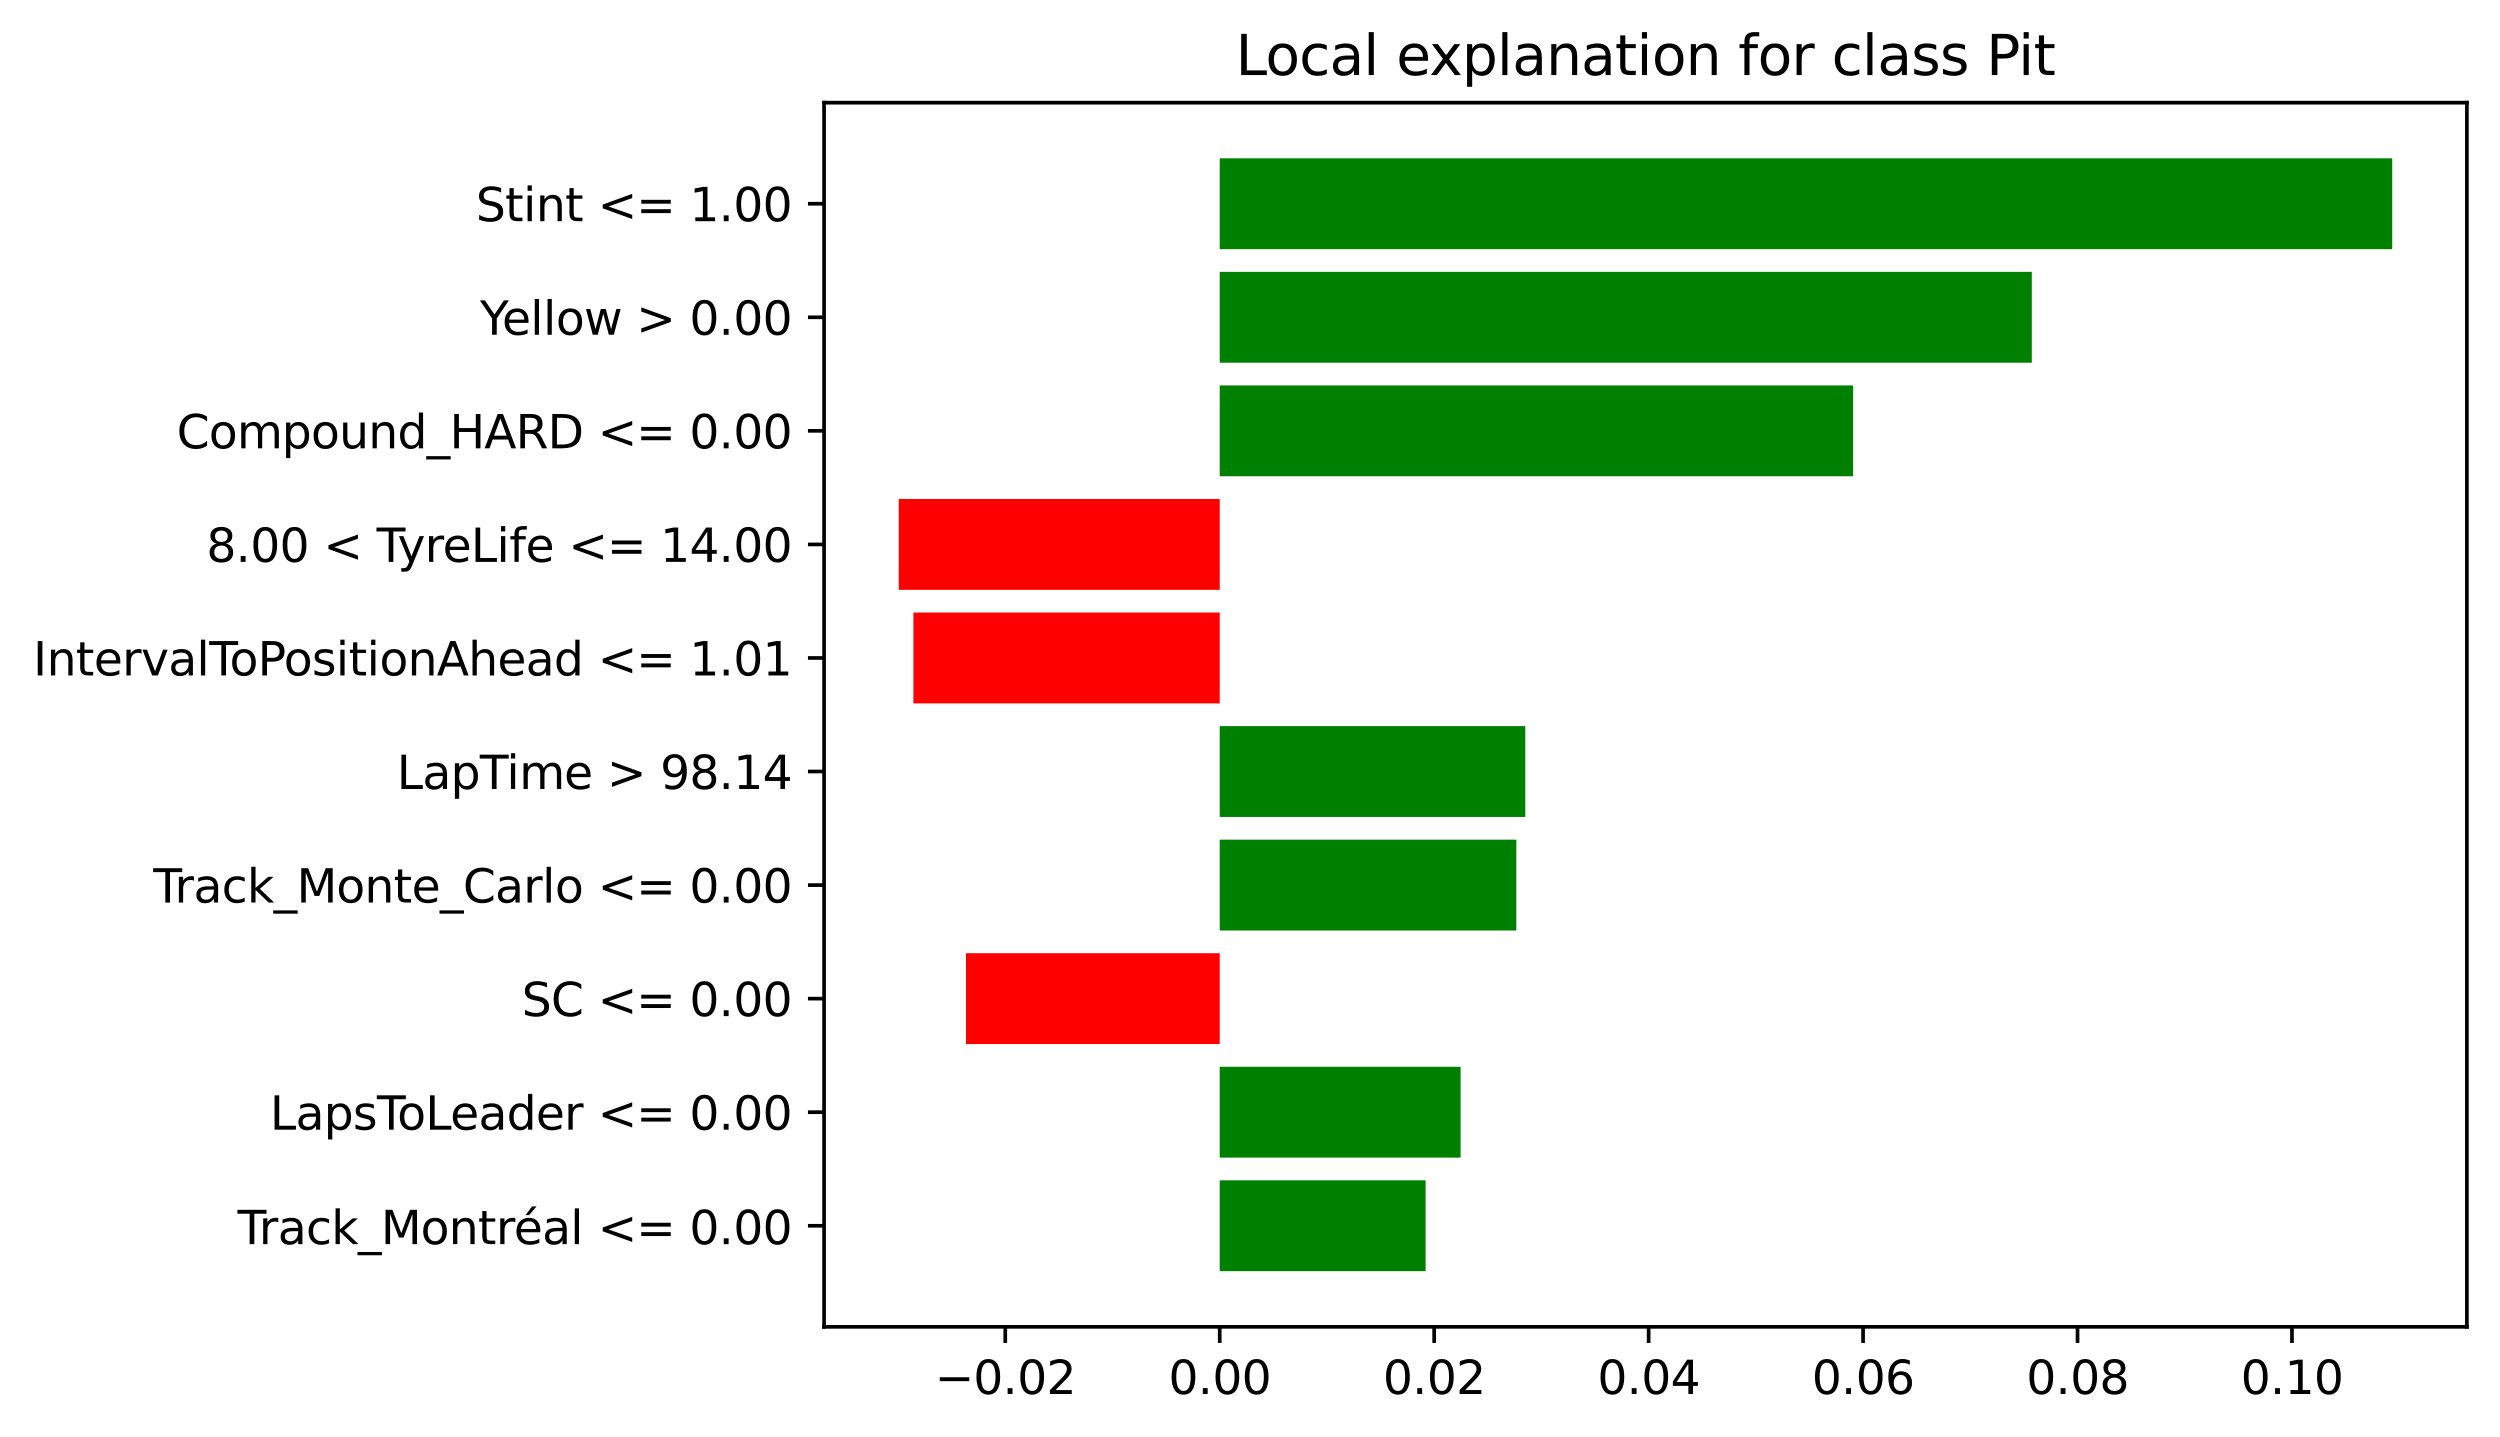 <?xml version="1.0" encoding="utf-8" standalone="no"?>
<!DOCTYPE svg PUBLIC "-//W3C//DTD SVG 1.1//EN"
  "http://www.w3.org/Graphics/SVG/1.1/DTD/svg11.dtd">
<svg xmlns:xlink="http://www.w3.org/1999/xlink" width="543.461pt" height="312.308pt" viewBox="0 0 543.461 312.308" xmlns="http://www.w3.org/2000/svg" version="1.1">
 <defs>
  <style type="text/css">*{stroke-linejoin: round; stroke-linecap: butt}</style>
 </defs>
 <g id="figure_1">
  <g id="patch_1">
   <path d="M 0 312.308 
L 543.461 312.308 
L 543.461 0 
L 0 0 
z
" style="fill: #ffffff"/>
  </g>
  <g id="axes_1">
   <g id="patch_2">
    <path d="M 179.141 288.43 
L 536.261 288.43 
L 536.261 22.318 
L 179.141 22.318 
z
" style="fill: #ffffff"/>
   </g>
   <g id="patch_3">
    <path d="M 265.148 276.334 
L 309.905 276.334 
L 309.905 256.586 
L 265.148 256.586 
z
" clip-path="url(#pec510c515b)" style="fill: #008000"/>
   </g>
   <g id="patch_4">
    <path d="M 265.148 251.648 
L 317.509 251.648 
L 317.509 231.9 
L 265.148 231.9 
z
" clip-path="url(#pec510c515b)" style="fill: #008000"/>
   </g>
   <g id="patch_5">
    <path d="M 265.148 226.963 
L 209.988 226.963 
L 209.988 207.214 
L 265.148 207.214 
z
" clip-path="url(#pec510c515b)" style="fill: #ff0000"/>
   </g>
   <g id="patch_6">
    <path d="M 265.148 202.277 
L 329.625 202.277 
L 329.625 182.528 
L 265.148 182.528 
z
" clip-path="url(#pec510c515b)" style="fill: #008000"/>
   </g>
   <g id="patch_7">
    <path d="M 265.148 177.591 
L 331.573 177.591 
L 331.573 157.843 
L 265.148 157.843 
z
" clip-path="url(#pec510c515b)" style="fill: #008000"/>
   </g>
   <g id="patch_8">
    <path d="M 265.148 152.906 
L 198.558 152.906 
L 198.558 133.157 
L 265.148 133.157 
z
" clip-path="url(#pec510c515b)" style="fill: #ff0000"/>
   </g>
   <g id="patch_9">
    <path d="M 265.148 128.22 
L 195.373 128.22 
L 195.373 108.471 
L 265.148 108.471 
z
" clip-path="url(#pec510c515b)" style="fill: #ff0000"/>
   </g>
   <g id="patch_10">
    <path d="M 265.148 103.534 
L 402.843 103.534 
L 402.843 83.786 
L 265.148 83.786 
z
" clip-path="url(#pec510c515b)" style="fill: #008000"/>
   </g>
   <g id="patch_11">
    <path d="M 265.148 78.848 
L 441.68 78.848 
L 441.68 59.1 
L 265.148 59.1 
z
" clip-path="url(#pec510c515b)" style="fill: #008000"/>
   </g>
   <g id="patch_12">
    <path d="M 265.148 54.163 
L 520.028 54.163 
L 520.028 34.414 
L 265.148 34.414 
z
" clip-path="url(#pec510c515b)" style="fill: #008000"/>
   </g>
   <g id="matplotlib.axis_1">
    <g id="xtick_1">
     <g id="line2d_1">
      <defs>
       <path id="m0e6b595291" d="M 0 0 
L 0 3.5 
" style="stroke: #000000; stroke-width: 0.8"/>
      </defs>
      <g>
       <use xlink:href="#m0e6b595291" x="218.53" y="288.43" style="stroke: #000000; stroke-width: 0.8"/>
      </g>
     </g>
     <g id="text_1">
      <!-- −0.02 -->
      <g transform="translate(203.207 303.029) scale(0.1 -0.1)">
       <defs>
        <path id="DejaVuSans-2212" d="M 678 2272 
L 4684 2272 
L 4684 1741 
L 678 1741 
L 678 2272 
z
" transform="scale(0.016)"/>
        <path id="DejaVuSans-30" d="M 2034 4250 
Q 1547 4250 1301 3770 
Q 1056 3291 1056 2328 
Q 1056 1369 1301 889 
Q 1547 409 2034 409 
Q 2525 409 2770 889 
Q 3016 1369 3016 2328 
Q 3016 3291 2770 3770 
Q 2525 4250 2034 4250 
z
M 2034 4750 
Q 2819 4750 3233 4129 
Q 3647 3509 3647 2328 
Q 3647 1150 3233 529 
Q 2819 -91 2034 -91 
Q 1250 -91 836 529 
Q 422 1150 422 2328 
Q 422 3509 836 4129 
Q 1250 4750 2034 4750 
z
" transform="scale(0.016)"/>
        <path id="DejaVuSans-2e" d="M 684 794 
L 1344 794 
L 1344 0 
L 684 0 
L 684 794 
z
" transform="scale(0.016)"/>
        <path id="DejaVuSans-32" d="M 1228 531 
L 3431 531 
L 3431 0 
L 469 0 
L 469 531 
Q 828 903 1448 1529 
Q 2069 2156 2228 2338 
Q 2531 2678 2651 2914 
Q 2772 3150 2772 3378 
Q 2772 3750 2511 3984 
Q 2250 4219 1831 4219 
Q 1534 4219 1204 4116 
Q 875 4013 500 3803 
L 500 4441 
Q 881 4594 1212 4672 
Q 1544 4750 1819 4750 
Q 2544 4750 2975 4387 
Q 3406 4025 3406 3419 
Q 3406 3131 3298 2873 
Q 3191 2616 2906 2266 
Q 2828 2175 2409 1742 
Q 1991 1309 1228 531 
z
" transform="scale(0.016)"/>
       </defs>
       <use xlink:href="#DejaVuSans-2212"/>
       <use xlink:href="#DejaVuSans-30" x="83.789"/>
       <use xlink:href="#DejaVuSans-2e" x="147.412"/>
       <use xlink:href="#DejaVuSans-30" x="179.199"/>
       <use xlink:href="#DejaVuSans-32" x="242.822"/>
      </g>
     </g>
    </g>
    <g id="xtick_2">
     <g id="line2d_2">
      <g>
       <use xlink:href="#m0e6b595291" x="265.148" y="288.43" style="stroke: #000000; stroke-width: 0.8"/>
      </g>
     </g>
     <g id="text_2">
      <!-- 0.00 -->
      <g transform="translate(254.015 303.029) scale(0.1 -0.1)">
       <use xlink:href="#DejaVuSans-30"/>
       <use xlink:href="#DejaVuSans-2e" x="63.623"/>
       <use xlink:href="#DejaVuSans-30" x="95.41"/>
       <use xlink:href="#DejaVuSans-30" x="159.033"/>
      </g>
     </g>
    </g>
    <g id="xtick_3">
     <g id="line2d_3">
      <g>
       <use xlink:href="#m0e6b595291" x="311.766" y="288.43" style="stroke: #000000; stroke-width: 0.8"/>
      </g>
     </g>
     <g id="text_3">
      <!-- 0.02 -->
      <g transform="translate(300.634 303.029) scale(0.1 -0.1)">
       <use xlink:href="#DejaVuSans-30"/>
       <use xlink:href="#DejaVuSans-2e" x="63.623"/>
       <use xlink:href="#DejaVuSans-30" x="95.41"/>
       <use xlink:href="#DejaVuSans-32" x="159.033"/>
      </g>
     </g>
    </g>
    <g id="xtick_4">
     <g id="line2d_4">
      <g>
       <use xlink:href="#m0e6b595291" x="358.385" y="288.43" style="stroke: #000000; stroke-width: 0.8"/>
      </g>
     </g>
     <g id="text_4">
      <!-- 0.04 -->
      <g transform="translate(347.252 303.029) scale(0.1 -0.1)">
       <defs>
        <path id="DejaVuSans-34" d="M 2419 4116 
L 825 1625 
L 2419 1625 
L 2419 4116 
z
M 2253 4666 
L 3047 4666 
L 3047 1625 
L 3713 1625 
L 3713 1100 
L 3047 1100 
L 3047 0 
L 2419 0 
L 2419 1100 
L 313 1100 
L 313 1709 
L 2253 4666 
z
" transform="scale(0.016)"/>
       </defs>
       <use xlink:href="#DejaVuSans-30"/>
       <use xlink:href="#DejaVuSans-2e" x="63.623"/>
       <use xlink:href="#DejaVuSans-30" x="95.41"/>
       <use xlink:href="#DejaVuSans-34" x="159.033"/>
      </g>
     </g>
    </g>
    <g id="xtick_5">
     <g id="line2d_5">
      <g>
       <use xlink:href="#m0e6b595291" x="405.003" y="288.43" style="stroke: #000000; stroke-width: 0.8"/>
      </g>
     </g>
     <g id="text_5">
      <!-- 0.06 -->
      <g transform="translate(393.87 303.029) scale(0.1 -0.1)">
       <defs>
        <path id="DejaVuSans-36" d="M 2113 2584 
Q 1688 2584 1439 2293 
Q 1191 2003 1191 1497 
Q 1191 994 1439 701 
Q 1688 409 2113 409 
Q 2538 409 2786 701 
Q 3034 994 3034 1497 
Q 3034 2003 2786 2293 
Q 2538 2584 2113 2584 
z
M 3366 4563 
L 3366 3988 
Q 3128 4100 2886 4159 
Q 2644 4219 2406 4219 
Q 1781 4219 1451 3797 
Q 1122 3375 1075 2522 
Q 1259 2794 1537 2939 
Q 1816 3084 2150 3084 
Q 2853 3084 3261 2657 
Q 3669 2231 3669 1497 
Q 3669 778 3244 343 
Q 2819 -91 2113 -91 
Q 1303 -91 875 529 
Q 447 1150 447 2328 
Q 447 3434 972 4092 
Q 1497 4750 2381 4750 
Q 2619 4750 2861 4703 
Q 3103 4656 3366 4563 
z
" transform="scale(0.016)"/>
       </defs>
       <use xlink:href="#DejaVuSans-30"/>
       <use xlink:href="#DejaVuSans-2e" x="63.623"/>
       <use xlink:href="#DejaVuSans-30" x="95.41"/>
       <use xlink:href="#DejaVuSans-36" x="159.033"/>
      </g>
     </g>
    </g>
    <g id="xtick_6">
     <g id="line2d_6">
      <g>
       <use xlink:href="#m0e6b595291" x="451.622" y="288.43" style="stroke: #000000; stroke-width: 0.8"/>
      </g>
     </g>
     <g id="text_6">
      <!-- 0.08 -->
      <g transform="translate(440.489 303.029) scale(0.1 -0.1)">
       <defs>
        <path id="DejaVuSans-38" d="M 2034 2216 
Q 1584 2216 1326 1975 
Q 1069 1734 1069 1313 
Q 1069 891 1326 650 
Q 1584 409 2034 409 
Q 2484 409 2743 651 
Q 3003 894 3003 1313 
Q 3003 1734 2745 1975 
Q 2488 2216 2034 2216 
z
M 1403 2484 
Q 997 2584 770 2862 
Q 544 3141 544 3541 
Q 544 4100 942 4425 
Q 1341 4750 2034 4750 
Q 2731 4750 3128 4425 
Q 3525 4100 3525 3541 
Q 3525 3141 3298 2862 
Q 3072 2584 2669 2484 
Q 3125 2378 3379 2068 
Q 3634 1759 3634 1313 
Q 3634 634 3220 271 
Q 2806 -91 2034 -91 
Q 1263 -91 848 271 
Q 434 634 434 1313 
Q 434 1759 690 2068 
Q 947 2378 1403 2484 
z
M 1172 3481 
Q 1172 3119 1398 2916 
Q 1625 2713 2034 2713 
Q 2441 2713 2670 2916 
Q 2900 3119 2900 3481 
Q 2900 3844 2670 4047 
Q 2441 4250 2034 4250 
Q 1625 4250 1398 4047 
Q 1172 3844 1172 3481 
z
" transform="scale(0.016)"/>
       </defs>
       <use xlink:href="#DejaVuSans-30"/>
       <use xlink:href="#DejaVuSans-2e" x="63.623"/>
       <use xlink:href="#DejaVuSans-30" x="95.41"/>
       <use xlink:href="#DejaVuSans-38" x="159.033"/>
      </g>
     </g>
    </g>
    <g id="xtick_7">
     <g id="line2d_7">
      <g>
       <use xlink:href="#m0e6b595291" x="498.24" y="288.43" style="stroke: #000000; stroke-width: 0.8"/>
      </g>
     </g>
     <g id="text_7">
      <!-- 0.10 -->
      <g transform="translate(487.107 303.029) scale(0.1 -0.1)">
       <defs>
        <path id="DejaVuSans-31" d="M 794 531 
L 1825 531 
L 1825 4091 
L 703 3866 
L 703 4441 
L 1819 4666 
L 2450 4666 
L 2450 531 
L 3481 531 
L 3481 0 
L 794 0 
L 794 531 
z
" transform="scale(0.016)"/>
       </defs>
       <use xlink:href="#DejaVuSans-30"/>
       <use xlink:href="#DejaVuSans-2e" x="63.623"/>
       <use xlink:href="#DejaVuSans-31" x="95.41"/>
       <use xlink:href="#DejaVuSans-30" x="159.033"/>
      </g>
     </g>
    </g>
   </g>
   <g id="matplotlib.axis_2">
    <g id="ytick_1">
     <g id="line2d_8">
      <defs>
       <path id="mb4126e285e" d="M 0 0 
L -3.5 0 
" style="stroke: #000000; stroke-width: 0.8"/>
      </defs>
      <g>
       <use xlink:href="#mb4126e285e" x="179.141" y="266.46" style="stroke: #000000; stroke-width: 0.8"/>
      </g>
     </g>
     <g id="text_8">
      <!-- Track_Montréal &lt;= 0.00 -->
      <g transform="translate(51.648 270.459) scale(0.1 -0.1)">
       <defs>
        <path id="DejaVuSans-54" d="M -19 4666 
L 3928 4666 
L 3928 4134 
L 2272 4134 
L 2272 0 
L 1638 0 
L 1638 4134 
L -19 4134 
L -19 4666 
z
" transform="scale(0.016)"/>
        <path id="DejaVuSans-72" d="M 2631 2963 
Q 2534 3019 2420 3045 
Q 2306 3072 2169 3072 
Q 1681 3072 1420 2755 
Q 1159 2438 1159 1844 
L 1159 0 
L 581 0 
L 581 3500 
L 1159 3500 
L 1159 2956 
Q 1341 3275 1631 3429 
Q 1922 3584 2338 3584 
Q 2397 3584 2469 3576 
Q 2541 3569 2628 3553 
L 2631 2963 
z
" transform="scale(0.016)"/>
        <path id="DejaVuSans-61" d="M 2194 1759 
Q 1497 1759 1228 1600 
Q 959 1441 959 1056 
Q 959 750 1161 570 
Q 1363 391 1709 391 
Q 2188 391 2477 730 
Q 2766 1069 2766 1631 
L 2766 1759 
L 2194 1759 
z
M 3341 1997 
L 3341 0 
L 2766 0 
L 2766 531 
Q 2569 213 2275 61 
Q 1981 -91 1556 -91 
Q 1019 -91 701 211 
Q 384 513 384 1019 
Q 384 1609 779 1909 
Q 1175 2209 1959 2209 
L 2766 2209 
L 2766 2266 
Q 2766 2663 2505 2880 
Q 2244 3097 1772 3097 
Q 1472 3097 1187 3025 
Q 903 2953 641 2809 
L 641 3341 
Q 956 3463 1253 3523 
Q 1550 3584 1831 3584 
Q 2591 3584 2966 3190 
Q 3341 2797 3341 1997 
z
" transform="scale(0.016)"/>
        <path id="DejaVuSans-63" d="M 3122 3366 
L 3122 2828 
Q 2878 2963 2633 3030 
Q 2388 3097 2138 3097 
Q 1578 3097 1268 2742 
Q 959 2388 959 1747 
Q 959 1106 1268 751 
Q 1578 397 2138 397 
Q 2388 397 2633 464 
Q 2878 531 3122 666 
L 3122 134 
Q 2881 22 2623 -34 
Q 2366 -91 2075 -91 
Q 1284 -91 818 406 
Q 353 903 353 1747 
Q 353 2603 823 3093 
Q 1294 3584 2113 3584 
Q 2378 3584 2631 3529 
Q 2884 3475 3122 3366 
z
" transform="scale(0.016)"/>
        <path id="DejaVuSans-6b" d="M 581 4863 
L 1159 4863 
L 1159 1991 
L 2875 3500 
L 3609 3500 
L 1753 1863 
L 3688 0 
L 2938 0 
L 1159 1709 
L 1159 0 
L 581 0 
L 581 4863 
z
" transform="scale(0.016)"/>
        <path id="DejaVuSans-5f" d="M 3263 -1063 
L 3263 -1509 
L -63 -1509 
L -63 -1063 
L 3263 -1063 
z
" transform="scale(0.016)"/>
        <path id="DejaVuSans-4d" d="M 628 4666 
L 1569 4666 
L 2759 1491 
L 3956 4666 
L 4897 4666 
L 4897 0 
L 4281 0 
L 4281 4097 
L 3078 897 
L 2444 897 
L 1241 4097 
L 1241 0 
L 628 0 
L 628 4666 
z
" transform="scale(0.016)"/>
        <path id="DejaVuSans-6f" d="M 1959 3097 
Q 1497 3097 1228 2736 
Q 959 2375 959 1747 
Q 959 1119 1226 758 
Q 1494 397 1959 397 
Q 2419 397 2687 759 
Q 2956 1122 2956 1747 
Q 2956 2369 2687 2733 
Q 2419 3097 1959 3097 
z
M 1959 3584 
Q 2709 3584 3137 3096 
Q 3566 2609 3566 1747 
Q 3566 888 3137 398 
Q 2709 -91 1959 -91 
Q 1206 -91 779 398 
Q 353 888 353 1747 
Q 353 2609 779 3096 
Q 1206 3584 1959 3584 
z
" transform="scale(0.016)"/>
        <path id="DejaVuSans-6e" d="M 3513 2113 
L 3513 0 
L 2938 0 
L 2938 2094 
Q 2938 2591 2744 2837 
Q 2550 3084 2163 3084 
Q 1697 3084 1428 2787 
Q 1159 2491 1159 1978 
L 1159 0 
L 581 0 
L 581 3500 
L 1159 3500 
L 1159 2956 
Q 1366 3272 1645 3428 
Q 1925 3584 2291 3584 
Q 2894 3584 3203 3211 
Q 3513 2838 3513 2113 
z
" transform="scale(0.016)"/>
        <path id="DejaVuSans-74" d="M 1172 4494 
L 1172 3500 
L 2356 3500 
L 2356 3053 
L 1172 3053 
L 1172 1153 
Q 1172 725 1289 603 
Q 1406 481 1766 481 
L 2356 481 
L 2356 0 
L 1766 0 
Q 1100 0 847 248 
Q 594 497 594 1153 
L 594 3053 
L 172 3053 
L 172 3500 
L 594 3500 
L 594 4494 
L 1172 4494 
z
" transform="scale(0.016)"/>
        <path id="DejaVuSans-e9" d="M 3597 1894 
L 3597 1613 
L 953 1613 
Q 991 1019 1311 708 
Q 1631 397 2203 397 
Q 2534 397 2845 478 
Q 3156 559 3463 722 
L 3463 178 
Q 3153 47 2828 -22 
Q 2503 -91 2169 -91 
Q 1331 -91 842 396 
Q 353 884 353 1716 
Q 353 2575 817 3079 
Q 1281 3584 2069 3584 
Q 2775 3584 3186 3129 
Q 3597 2675 3597 1894 
z
M 3022 2063 
Q 3016 2534 2758 2815 
Q 2500 3097 2075 3097 
Q 1594 3097 1305 2825 
Q 1016 2553 972 2059 
L 3022 2063 
z
M 2466 5119 
L 3088 5119 
L 2070 3944 
L 1591 3944 
L 2466 5119 
z
" transform="scale(0.016)"/>
        <path id="DejaVuSans-6c" d="M 603 4863 
L 1178 4863 
L 1178 0 
L 603 0 
L 603 4863 
z
" transform="scale(0.016)"/>
        <path id="DejaVuSans-20" transform="scale(0.016)"/>
        <path id="DejaVuSans-3c" d="M 4684 3150 
L 1459 2003 
L 4684 863 
L 4684 294 
L 678 1747 
L 678 2266 
L 4684 3719 
L 4684 3150 
z
" transform="scale(0.016)"/>
        <path id="DejaVuSans-3d" d="M 678 2906 
L 4684 2906 
L 4684 2381 
L 678 2381 
L 678 2906 
z
M 678 1631 
L 4684 1631 
L 4684 1100 
L 678 1100 
L 678 1631 
z
" transform="scale(0.016)"/>
       </defs>
       <use xlink:href="#DejaVuSans-54"/>
       <use xlink:href="#DejaVuSans-72" x="46.334"/>
       <use xlink:href="#DejaVuSans-61" x="87.447"/>
       <use xlink:href="#DejaVuSans-63" x="148.727"/>
       <use xlink:href="#DejaVuSans-6b" x="203.707"/>
       <use xlink:href="#DejaVuSans-5f" x="261.617"/>
       <use xlink:href="#DejaVuSans-4d" x="311.617"/>
       <use xlink:href="#DejaVuSans-6f" x="397.896"/>
       <use xlink:href="#DejaVuSans-6e" x="459.078"/>
       <use xlink:href="#DejaVuSans-74" x="522.457"/>
       <use xlink:href="#DejaVuSans-72" x="561.666"/>
       <use xlink:href="#DejaVuSans-e9" x="600.529"/>
       <use xlink:href="#DejaVuSans-61" x="662.053"/>
       <use xlink:href="#DejaVuSans-6c" x="723.332"/>
       <use xlink:href="#DejaVuSans-20" x="751.115"/>
       <use xlink:href="#DejaVuSans-3c" x="782.902"/>
       <use xlink:href="#DejaVuSans-3d" x="866.691"/>
       <use xlink:href="#DejaVuSans-20" x="950.48"/>
       <use xlink:href="#DejaVuSans-30" x="982.268"/>
       <use xlink:href="#DejaVuSans-2e" x="1045.891"/>
       <use xlink:href="#DejaVuSans-30" x="1077.678"/>
       <use xlink:href="#DejaVuSans-30" x="1141.301"/>
      </g>
     </g>
    </g>
    <g id="ytick_2">
     <g id="line2d_9">
      <g>
       <use xlink:href="#mb4126e285e" x="179.141" y="241.774" style="stroke: #000000; stroke-width: 0.8"/>
      </g>
     </g>
     <g id="text_9">
      <!-- LapsToLeader &lt;= 0.00 -->
      <g transform="translate(58.684 245.573) scale(0.1 -0.1)">
       <defs>
        <path id="DejaVuSans-4c" d="M 628 4666 
L 1259 4666 
L 1259 531 
L 3531 531 
L 3531 0 
L 628 0 
L 628 4666 
z
" transform="scale(0.016)"/>
        <path id="DejaVuSans-70" d="M 1159 525 
L 1159 -1331 
L 581 -1331 
L 581 3500 
L 1159 3500 
L 1159 2969 
Q 1341 3281 1617 3432 
Q 1894 3584 2278 3584 
Q 2916 3584 3314 3078 
Q 3713 2572 3713 1747 
Q 3713 922 3314 415 
Q 2916 -91 2278 -91 
Q 1894 -91 1617 61 
Q 1341 213 1159 525 
z
M 3116 1747 
Q 3116 2381 2855 2742 
Q 2594 3103 2138 3103 
Q 1681 3103 1420 2742 
Q 1159 2381 1159 1747 
Q 1159 1113 1420 752 
Q 1681 391 2138 391 
Q 2594 391 2855 752 
Q 3116 1113 3116 1747 
z
" transform="scale(0.016)"/>
        <path id="DejaVuSans-73" d="M 2834 3397 
L 2834 2853 
Q 2591 2978 2328 3040 
Q 2066 3103 1784 3103 
Q 1356 3103 1142 2972 
Q 928 2841 928 2578 
Q 928 2378 1081 2264 
Q 1234 2150 1697 2047 
L 1894 2003 
Q 2506 1872 2764 1633 
Q 3022 1394 3022 966 
Q 3022 478 2636 193 
Q 2250 -91 1575 -91 
Q 1294 -91 989 -36 
Q 684 19 347 128 
L 347 722 
Q 666 556 975 473 
Q 1284 391 1588 391 
Q 1994 391 2212 530 
Q 2431 669 2431 922 
Q 2431 1156 2273 1281 
Q 2116 1406 1581 1522 
L 1381 1569 
Q 847 1681 609 1914 
Q 372 2147 372 2553 
Q 372 3047 722 3315 
Q 1072 3584 1716 3584 
Q 2034 3584 2315 3537 
Q 2597 3491 2834 3397 
z
" transform="scale(0.016)"/>
        <path id="DejaVuSans-65" d="M 3597 1894 
L 3597 1613 
L 953 1613 
Q 991 1019 1311 708 
Q 1631 397 2203 397 
Q 2534 397 2845 478 
Q 3156 559 3463 722 
L 3463 178 
Q 3153 47 2828 -22 
Q 2503 -91 2169 -91 
Q 1331 -91 842 396 
Q 353 884 353 1716 
Q 353 2575 817 3079 
Q 1281 3584 2069 3584 
Q 2775 3584 3186 3129 
Q 3597 2675 3597 1894 
z
M 3022 2063 
Q 3016 2534 2758 2815 
Q 2500 3097 2075 3097 
Q 1594 3097 1305 2825 
Q 1016 2553 972 2059 
L 3022 2063 
z
" transform="scale(0.016)"/>
        <path id="DejaVuSans-64" d="M 2906 2969 
L 2906 4863 
L 3481 4863 
L 3481 0 
L 2906 0 
L 2906 525 
Q 2725 213 2448 61 
Q 2172 -91 1784 -91 
Q 1150 -91 751 415 
Q 353 922 353 1747 
Q 353 2572 751 3078 
Q 1150 3584 1784 3584 
Q 2172 3584 2448 3432 
Q 2725 3281 2906 2969 
z
M 947 1747 
Q 947 1113 1208 752 
Q 1469 391 1925 391 
Q 2381 391 2643 752 
Q 2906 1113 2906 1747 
Q 2906 2381 2643 2742 
Q 2381 3103 1925 3103 
Q 1469 3103 1208 2742 
Q 947 2381 947 1747 
z
" transform="scale(0.016)"/>
       </defs>
       <use xlink:href="#DejaVuSans-4c"/>
       <use xlink:href="#DejaVuSans-61" x="55.713"/>
       <use xlink:href="#DejaVuSans-70" x="116.992"/>
       <use xlink:href="#DejaVuSans-73" x="180.469"/>
       <use xlink:href="#DejaVuSans-54" x="232.568"/>
       <use xlink:href="#DejaVuSans-6f" x="276.652"/>
       <use xlink:href="#DejaVuSans-4c" x="337.834"/>
       <use xlink:href="#DejaVuSans-65" x="391.797"/>
       <use xlink:href="#DejaVuSans-61" x="453.32"/>
       <use xlink:href="#DejaVuSans-64" x="514.6"/>
       <use xlink:href="#DejaVuSans-65" x="578.076"/>
       <use xlink:href="#DejaVuSans-72" x="639.6"/>
       <use xlink:href="#DejaVuSans-20" x="680.713"/>
       <use xlink:href="#DejaVuSans-3c" x="712.5"/>
       <use xlink:href="#DejaVuSans-3d" x="796.289"/>
       <use xlink:href="#DejaVuSans-20" x="880.078"/>
       <use xlink:href="#DejaVuSans-30" x="911.865"/>
       <use xlink:href="#DejaVuSans-2e" x="975.488"/>
       <use xlink:href="#DejaVuSans-30" x="1007.275"/>
       <use xlink:href="#DejaVuSans-30" x="1070.898"/>
      </g>
     </g>
    </g>
    <g id="ytick_3">
     <g id="line2d_10">
      <g>
       <use xlink:href="#mb4126e285e" x="179.141" y="217.088" style="stroke: #000000; stroke-width: 0.8"/>
      </g>
     </g>
     <g id="text_10">
      <!-- SC &lt;= 0.00 -->
      <g transform="translate(113.428 220.888) scale(0.1 -0.1)">
       <defs>
        <path id="DejaVuSans-53" d="M 3425 4513 
L 3425 3897 
Q 3066 4069 2747 4153 
Q 2428 4238 2131 4238 
Q 1616 4238 1336 4038 
Q 1056 3838 1056 3469 
Q 1056 3159 1242 3001 
Q 1428 2844 1947 2747 
L 2328 2669 
Q 3034 2534 3370 2195 
Q 3706 1856 3706 1288 
Q 3706 609 3251 259 
Q 2797 -91 1919 -91 
Q 1588 -91 1214 -16 
Q 841 59 441 206 
L 441 856 
Q 825 641 1194 531 
Q 1563 422 1919 422 
Q 2459 422 2753 634 
Q 3047 847 3047 1241 
Q 3047 1584 2836 1778 
Q 2625 1972 2144 2069 
L 1759 2144 
Q 1053 2284 737 2584 
Q 422 2884 422 3419 
Q 422 4038 858 4394 
Q 1294 4750 2059 4750 
Q 2388 4750 2728 4690 
Q 3069 4631 3425 4513 
z
" transform="scale(0.016)"/>
        <path id="DejaVuSans-43" d="M 4122 4306 
L 4122 3641 
Q 3803 3938 3442 4084 
Q 3081 4231 2675 4231 
Q 1875 4231 1450 3742 
Q 1025 3253 1025 2328 
Q 1025 1406 1450 917 
Q 1875 428 2675 428 
Q 3081 428 3442 575 
Q 3803 722 4122 1019 
L 4122 359 
Q 3791 134 3420 21 
Q 3050 -91 2638 -91 
Q 1578 -91 968 557 
Q 359 1206 359 2328 
Q 359 3453 968 4101 
Q 1578 4750 2638 4750 
Q 3056 4750 3426 4639 
Q 3797 4528 4122 4306 
z
" transform="scale(0.016)"/>
       </defs>
       <use xlink:href="#DejaVuSans-53"/>
       <use xlink:href="#DejaVuSans-43" x="63.477"/>
       <use xlink:href="#DejaVuSans-20" x="133.301"/>
       <use xlink:href="#DejaVuSans-3c" x="165.088"/>
       <use xlink:href="#DejaVuSans-3d" x="248.877"/>
       <use xlink:href="#DejaVuSans-20" x="332.666"/>
       <use xlink:href="#DejaVuSans-30" x="364.453"/>
       <use xlink:href="#DejaVuSans-2e" x="428.076"/>
       <use xlink:href="#DejaVuSans-30" x="459.863"/>
       <use xlink:href="#DejaVuSans-30" x="523.486"/>
      </g>
     </g>
    </g>
    <g id="ytick_4">
     <g id="line2d_11">
      <g>
       <use xlink:href="#mb4126e285e" x="179.141" y="192.403" style="stroke: #000000; stroke-width: 0.8"/>
      </g>
     </g>
     <g id="text_11">
      <!-- Track_Monte_Carlo &lt;= 0.00 -->
      <g transform="translate(33.322 196.202) scale(0.1 -0.1)">
       <use xlink:href="#DejaVuSans-54"/>
       <use xlink:href="#DejaVuSans-72" x="46.334"/>
       <use xlink:href="#DejaVuSans-61" x="87.447"/>
       <use xlink:href="#DejaVuSans-63" x="148.727"/>
       <use xlink:href="#DejaVuSans-6b" x="203.707"/>
       <use xlink:href="#DejaVuSans-5f" x="261.617"/>
       <use xlink:href="#DejaVuSans-4d" x="311.617"/>
       <use xlink:href="#DejaVuSans-6f" x="397.896"/>
       <use xlink:href="#DejaVuSans-6e" x="459.078"/>
       <use xlink:href="#DejaVuSans-74" x="522.457"/>
       <use xlink:href="#DejaVuSans-65" x="561.666"/>
       <use xlink:href="#DejaVuSans-5f" x="623.189"/>
       <use xlink:href="#DejaVuSans-43" x="673.189"/>
       <use xlink:href="#DejaVuSans-61" x="743.014"/>
       <use xlink:href="#DejaVuSans-72" x="804.293"/>
       <use xlink:href="#DejaVuSans-6c" x="845.406"/>
       <use xlink:href="#DejaVuSans-6f" x="873.189"/>
       <use xlink:href="#DejaVuSans-20" x="934.371"/>
       <use xlink:href="#DejaVuSans-3c" x="966.158"/>
       <use xlink:href="#DejaVuSans-3d" x="1049.947"/>
       <use xlink:href="#DejaVuSans-20" x="1133.736"/>
       <use xlink:href="#DejaVuSans-30" x="1165.523"/>
       <use xlink:href="#DejaVuSans-2e" x="1229.146"/>
       <use xlink:href="#DejaVuSans-30" x="1260.934"/>
       <use xlink:href="#DejaVuSans-30" x="1324.557"/>
      </g>
     </g>
    </g>
    <g id="ytick_5">
     <g id="line2d_12">
      <g>
       <use xlink:href="#mb4126e285e" x="179.141" y="167.717" style="stroke: #000000; stroke-width: 0.8"/>
      </g>
     </g>
     <g id="text_12">
      <!-- LapTime &gt; 98.14 -->
      <g transform="translate(86.261 171.516) scale(0.1 -0.1)">
       <defs>
        <path id="DejaVuSans-69" d="M 603 3500 
L 1178 3500 
L 1178 0 
L 603 0 
L 603 3500 
z
M 603 4863 
L 1178 4863 
L 1178 4134 
L 603 4134 
L 603 4863 
z
" transform="scale(0.016)"/>
        <path id="DejaVuSans-6d" d="M 3328 2828 
Q 3544 3216 3844 3400 
Q 4144 3584 4550 3584 
Q 5097 3584 5394 3201 
Q 5691 2819 5691 2113 
L 5691 0 
L 5113 0 
L 5113 2094 
Q 5113 2597 4934 2840 
Q 4756 3084 4391 3084 
Q 3944 3084 3684 2787 
Q 3425 2491 3425 1978 
L 3425 0 
L 2847 0 
L 2847 2094 
Q 2847 2600 2669 2842 
Q 2491 3084 2119 3084 
Q 1678 3084 1418 2786 
Q 1159 2488 1159 1978 
L 1159 0 
L 581 0 
L 581 3500 
L 1159 3500 
L 1159 2956 
Q 1356 3278 1631 3431 
Q 1906 3584 2284 3584 
Q 2666 3584 2933 3390 
Q 3200 3197 3328 2828 
z
" transform="scale(0.016)"/>
        <path id="DejaVuSans-3e" d="M 678 3150 
L 678 3719 
L 4684 2266 
L 4684 1747 
L 678 294 
L 678 863 
L 3897 2003 
L 678 3150 
z
" transform="scale(0.016)"/>
        <path id="DejaVuSans-39" d="M 703 97 
L 703 672 
Q 941 559 1184 500 
Q 1428 441 1663 441 
Q 2288 441 2617 861 
Q 2947 1281 2994 2138 
Q 2813 1869 2534 1725 
Q 2256 1581 1919 1581 
Q 1219 1581 811 2004 
Q 403 2428 403 3163 
Q 403 3881 828 4315 
Q 1253 4750 1959 4750 
Q 2769 4750 3195 4129 
Q 3622 3509 3622 2328 
Q 3622 1225 3098 567 
Q 2575 -91 1691 -91 
Q 1453 -91 1209 -44 
Q 966 3 703 97 
z
M 1959 2075 
Q 2384 2075 2632 2365 
Q 2881 2656 2881 3163 
Q 2881 3666 2632 3958 
Q 2384 4250 1959 4250 
Q 1534 4250 1286 3958 
Q 1038 3666 1038 3163 
Q 1038 2656 1286 2365 
Q 1534 2075 1959 2075 
z
" transform="scale(0.016)"/>
       </defs>
       <use xlink:href="#DejaVuSans-4c"/>
       <use xlink:href="#DejaVuSans-61" x="55.713"/>
       <use xlink:href="#DejaVuSans-70" x="116.992"/>
       <use xlink:href="#DejaVuSans-54" x="180.469"/>
       <use xlink:href="#DejaVuSans-69" x="238.428"/>
       <use xlink:href="#DejaVuSans-6d" x="266.211"/>
       <use xlink:href="#DejaVuSans-65" x="363.623"/>
       <use xlink:href="#DejaVuSans-20" x="425.146"/>
       <use xlink:href="#DejaVuSans-3e" x="456.934"/>
       <use xlink:href="#DejaVuSans-20" x="540.723"/>
       <use xlink:href="#DejaVuSans-39" x="572.51"/>
       <use xlink:href="#DejaVuSans-38" x="636.133"/>
       <use xlink:href="#DejaVuSans-2e" x="699.756"/>
       <use xlink:href="#DejaVuSans-31" x="731.543"/>
       <use xlink:href="#DejaVuSans-34" x="795.166"/>
      </g>
     </g>
    </g>
    <g id="ytick_6">
     <g id="line2d_13">
      <g>
       <use xlink:href="#mb4126e285e" x="179.141" y="143.031" style="stroke: #000000; stroke-width: 0.8"/>
      </g>
     </g>
     <g id="text_13">
      <!-- IntervalToPositionAhead &lt;= 1.01 -->
      <g transform="translate(7.2 146.83) scale(0.1 -0.1)">
       <defs>
        <path id="DejaVuSans-49" d="M 628 4666 
L 1259 4666 
L 1259 0 
L 628 0 
L 628 4666 
z
" transform="scale(0.016)"/>
        <path id="DejaVuSans-76" d="M 191 3500 
L 800 3500 
L 1894 563 
L 2988 3500 
L 3597 3500 
L 2284 0 
L 1503 0 
L 191 3500 
z
" transform="scale(0.016)"/>
        <path id="DejaVuSans-50" d="M 1259 4147 
L 1259 2394 
L 2053 2394 
Q 2494 2394 2734 2622 
Q 2975 2850 2975 3272 
Q 2975 3691 2734 3919 
Q 2494 4147 2053 4147 
L 1259 4147 
z
M 628 4666 
L 2053 4666 
Q 2838 4666 3239 4311 
Q 3641 3956 3641 3272 
Q 3641 2581 3239 2228 
Q 2838 1875 2053 1875 
L 1259 1875 
L 1259 0 
L 628 0 
L 628 4666 
z
" transform="scale(0.016)"/>
        <path id="DejaVuSans-41" d="M 2188 4044 
L 1331 1722 
L 3047 1722 
L 2188 4044 
z
M 1831 4666 
L 2547 4666 
L 4325 0 
L 3669 0 
L 3244 1197 
L 1141 1197 
L 716 0 
L 50 0 
L 1831 4666 
z
" transform="scale(0.016)"/>
        <path id="DejaVuSans-68" d="M 3513 2113 
L 3513 0 
L 2938 0 
L 2938 2094 
Q 2938 2591 2744 2837 
Q 2550 3084 2163 3084 
Q 1697 3084 1428 2787 
Q 1159 2491 1159 1978 
L 1159 0 
L 581 0 
L 581 4863 
L 1159 4863 
L 1159 2956 
Q 1366 3272 1645 3428 
Q 1925 3584 2291 3584 
Q 2894 3584 3203 3211 
Q 3513 2838 3513 2113 
z
" transform="scale(0.016)"/>
       </defs>
       <use xlink:href="#DejaVuSans-49"/>
       <use xlink:href="#DejaVuSans-6e" x="29.492"/>
       <use xlink:href="#DejaVuSans-74" x="92.871"/>
       <use xlink:href="#DejaVuSans-65" x="132.08"/>
       <use xlink:href="#DejaVuSans-72" x="193.604"/>
       <use xlink:href="#DejaVuSans-76" x="234.717"/>
       <use xlink:href="#DejaVuSans-61" x="293.896"/>
       <use xlink:href="#DejaVuSans-6c" x="355.176"/>
       <use xlink:href="#DejaVuSans-54" x="382.959"/>
       <use xlink:href="#DejaVuSans-6f" x="427.043"/>
       <use xlink:href="#DejaVuSans-50" x="488.225"/>
       <use xlink:href="#DejaVuSans-6f" x="544.902"/>
       <use xlink:href="#DejaVuSans-73" x="606.084"/>
       <use xlink:href="#DejaVuSans-69" x="658.184"/>
       <use xlink:href="#DejaVuSans-74" x="685.967"/>
       <use xlink:href="#DejaVuSans-69" x="725.176"/>
       <use xlink:href="#DejaVuSans-6f" x="752.959"/>
       <use xlink:href="#DejaVuSans-6e" x="814.141"/>
       <use xlink:href="#DejaVuSans-41" x="877.52"/>
       <use xlink:href="#DejaVuSans-68" x="945.928"/>
       <use xlink:href="#DejaVuSans-65" x="1009.307"/>
       <use xlink:href="#DejaVuSans-61" x="1070.83"/>
       <use xlink:href="#DejaVuSans-64" x="1132.109"/>
       <use xlink:href="#DejaVuSans-20" x="1195.586"/>
       <use xlink:href="#DejaVuSans-3c" x="1227.373"/>
       <use xlink:href="#DejaVuSans-3d" x="1311.162"/>
       <use xlink:href="#DejaVuSans-20" x="1394.951"/>
       <use xlink:href="#DejaVuSans-31" x="1426.738"/>
       <use xlink:href="#DejaVuSans-2e" x="1490.361"/>
       <use xlink:href="#DejaVuSans-30" x="1522.148"/>
       <use xlink:href="#DejaVuSans-31" x="1585.771"/>
      </g>
     </g>
    </g>
    <g id="ytick_7">
     <g id="line2d_14">
      <g>
       <use xlink:href="#mb4126e285e" x="179.141" y="118.346" style="stroke: #000000; stroke-width: 0.8"/>
      </g>
     </g>
     <g id="text_14">
      <!-- 8.00 &lt; TyreLife &lt;= 14.00 -->
      <g transform="translate(44.869 122.145) scale(0.1 -0.1)">
       <defs>
        <path id="DejaVuSans-79" d="M 2059 -325 
Q 1816 -950 1584 -1140 
Q 1353 -1331 966 -1331 
L 506 -1331 
L 506 -850 
L 844 -850 
Q 1081 -850 1212 -737 
Q 1344 -625 1503 -206 
L 1606 56 
L 191 3500 
L 800 3500 
L 1894 763 
L 2988 3500 
L 3597 3500 
L 2059 -325 
z
" transform="scale(0.016)"/>
        <path id="DejaVuSans-66" d="M 2375 4863 
L 2375 4384 
L 1825 4384 
Q 1516 4384 1395 4259 
Q 1275 4134 1275 3809 
L 1275 3500 
L 2222 3500 
L 2222 3053 
L 1275 3053 
L 1275 0 
L 697 0 
L 697 3053 
L 147 3053 
L 147 3500 
L 697 3500 
L 697 3744 
Q 697 4328 969 4595 
Q 1241 4863 1831 4863 
L 2375 4863 
z
" transform="scale(0.016)"/>
       </defs>
       <use xlink:href="#DejaVuSans-38"/>
       <use xlink:href="#DejaVuSans-2e" x="63.623"/>
       <use xlink:href="#DejaVuSans-30" x="95.41"/>
       <use xlink:href="#DejaVuSans-30" x="159.033"/>
       <use xlink:href="#DejaVuSans-20" x="222.656"/>
       <use xlink:href="#DejaVuSans-3c" x="254.443"/>
       <use xlink:href="#DejaVuSans-20" x="338.232"/>
       <use xlink:href="#DejaVuSans-54" x="370.02"/>
       <use xlink:href="#DejaVuSans-79" x="415.479"/>
       <use xlink:href="#DejaVuSans-72" x="474.658"/>
       <use xlink:href="#DejaVuSans-65" x="513.521"/>
       <use xlink:href="#DejaVuSans-4c" x="575.045"/>
       <use xlink:href="#DejaVuSans-69" x="630.758"/>
       <use xlink:href="#DejaVuSans-66" x="658.541"/>
       <use xlink:href="#DejaVuSans-65" x="693.746"/>
       <use xlink:href="#DejaVuSans-20" x="755.27"/>
       <use xlink:href="#DejaVuSans-3c" x="787.057"/>
       <use xlink:href="#DejaVuSans-3d" x="870.846"/>
       <use xlink:href="#DejaVuSans-20" x="954.635"/>
       <use xlink:href="#DejaVuSans-31" x="986.422"/>
       <use xlink:href="#DejaVuSans-34" x="1050.045"/>
       <use xlink:href="#DejaVuSans-2e" x="1113.668"/>
       <use xlink:href="#DejaVuSans-30" x="1145.455"/>
       <use xlink:href="#DejaVuSans-30" x="1209.078"/>
      </g>
     </g>
    </g>
    <g id="ytick_8">
     <g id="line2d_15">
      <g>
       <use xlink:href="#mb4126e285e" x="179.141" y="93.66" style="stroke: #000000; stroke-width: 0.8"/>
      </g>
     </g>
     <g id="text_15">
      <!-- Compound_HARD &lt;= 0.00 -->
      <g transform="translate(38.417 97.459) scale(0.1 -0.1)">
       <defs>
        <path id="DejaVuSans-75" d="M 544 1381 
L 544 3500 
L 1119 3500 
L 1119 1403 
Q 1119 906 1312 657 
Q 1506 409 1894 409 
Q 2359 409 2629 706 
Q 2900 1003 2900 1516 
L 2900 3500 
L 3475 3500 
L 3475 0 
L 2900 0 
L 2900 538 
Q 2691 219 2414 64 
Q 2138 -91 1772 -91 
Q 1169 -91 856 284 
Q 544 659 544 1381 
z
M 1991 3584 
L 1991 3584 
z
" transform="scale(0.016)"/>
        <path id="DejaVuSans-48" d="M 628 4666 
L 1259 4666 
L 1259 2753 
L 3553 2753 
L 3553 4666 
L 4184 4666 
L 4184 0 
L 3553 0 
L 3553 2222 
L 1259 2222 
L 1259 0 
L 628 0 
L 628 4666 
z
" transform="scale(0.016)"/>
        <path id="DejaVuSans-52" d="M 2841 2188 
Q 3044 2119 3236 1894 
Q 3428 1669 3622 1275 
L 4263 0 
L 3584 0 
L 2988 1197 
Q 2756 1666 2539 1819 
Q 2322 1972 1947 1972 
L 1259 1972 
L 1259 0 
L 628 0 
L 628 4666 
L 2053 4666 
Q 2853 4666 3247 4331 
Q 3641 3997 3641 3322 
Q 3641 2881 3436 2590 
Q 3231 2300 2841 2188 
z
M 1259 4147 
L 1259 2491 
L 2053 2491 
Q 2509 2491 2742 2702 
Q 2975 2913 2975 3322 
Q 2975 3731 2742 3939 
Q 2509 4147 2053 4147 
L 1259 4147 
z
" transform="scale(0.016)"/>
        <path id="DejaVuSans-44" d="M 1259 4147 
L 1259 519 
L 2022 519 
Q 2988 519 3436 956 
Q 3884 1394 3884 2338 
Q 3884 3275 3436 3711 
Q 2988 4147 2022 4147 
L 1259 4147 
z
M 628 4666 
L 1925 4666 
Q 3281 4666 3915 4102 
Q 4550 3538 4550 2338 
Q 4550 1131 3912 565 
Q 3275 0 1925 0 
L 628 0 
L 628 4666 
z
" transform="scale(0.016)"/>
       </defs>
       <use xlink:href="#DejaVuSans-43"/>
       <use xlink:href="#DejaVuSans-6f" x="69.824"/>
       <use xlink:href="#DejaVuSans-6d" x="131.006"/>
       <use xlink:href="#DejaVuSans-70" x="228.418"/>
       <use xlink:href="#DejaVuSans-6f" x="291.895"/>
       <use xlink:href="#DejaVuSans-75" x="353.076"/>
       <use xlink:href="#DejaVuSans-6e" x="416.455"/>
       <use xlink:href="#DejaVuSans-64" x="479.834"/>
       <use xlink:href="#DejaVuSans-5f" x="543.311"/>
       <use xlink:href="#DejaVuSans-48" x="593.311"/>
       <use xlink:href="#DejaVuSans-41" x="668.506"/>
       <use xlink:href="#DejaVuSans-52" x="736.914"/>
       <use xlink:href="#DejaVuSans-44" x="806.396"/>
       <use xlink:href="#DejaVuSans-20" x="883.398"/>
       <use xlink:href="#DejaVuSans-3c" x="915.186"/>
       <use xlink:href="#DejaVuSans-3d" x="998.975"/>
       <use xlink:href="#DejaVuSans-20" x="1082.764"/>
       <use xlink:href="#DejaVuSans-30" x="1114.551"/>
       <use xlink:href="#DejaVuSans-2e" x="1178.174"/>
       <use xlink:href="#DejaVuSans-30" x="1209.961"/>
       <use xlink:href="#DejaVuSans-30" x="1273.584"/>
      </g>
     </g>
    </g>
    <g id="ytick_9">
     <g id="line2d_16">
      <g>
       <use xlink:href="#mb4126e285e" x="179.141" y="68.974" style="stroke: #000000; stroke-width: 0.8"/>
      </g>
     </g>
     <g id="text_16">
      <!-- Yellow &gt; 0.00 -->
      <g transform="translate(104.35 72.773) scale(0.1 -0.1)">
       <defs>
        <path id="DejaVuSans-59" d="M -13 4666 
L 666 4666 
L 1959 2747 
L 3244 4666 
L 3922 4666 
L 2272 2222 
L 2272 0 
L 1638 0 
L 1638 2222 
L -13 4666 
z
" transform="scale(0.016)"/>
        <path id="DejaVuSans-77" d="M 269 3500 
L 844 3500 
L 1563 769 
L 2278 3500 
L 2956 3500 
L 3675 769 
L 4391 3500 
L 4966 3500 
L 4050 0 
L 3372 0 
L 2619 2869 
L 1863 0 
L 1184 0 
L 269 3500 
z
" transform="scale(0.016)"/>
       </defs>
       <use xlink:href="#DejaVuSans-59"/>
       <use xlink:href="#DejaVuSans-65" x="47.834"/>
       <use xlink:href="#DejaVuSans-6c" x="109.357"/>
       <use xlink:href="#DejaVuSans-6c" x="137.141"/>
       <use xlink:href="#DejaVuSans-6f" x="164.924"/>
       <use xlink:href="#DejaVuSans-77" x="226.105"/>
       <use xlink:href="#DejaVuSans-20" x="307.893"/>
       <use xlink:href="#DejaVuSans-3e" x="339.68"/>
       <use xlink:href="#DejaVuSans-20" x="423.469"/>
       <use xlink:href="#DejaVuSans-30" x="455.256"/>
       <use xlink:href="#DejaVuSans-2e" x="518.879"/>
       <use xlink:href="#DejaVuSans-30" x="550.666"/>
       <use xlink:href="#DejaVuSans-30" x="614.289"/>
      </g>
     </g>
    </g>
    <g id="ytick_10">
     <g id="line2d_17">
      <g>
       <use xlink:href="#mb4126e285e" x="179.141" y="44.288" style="stroke: #000000; stroke-width: 0.8"/>
      </g>
     </g>
     <g id="text_17">
      <!-- Stint &lt;= 1.00 -->
      <g transform="translate(103.455 48.088) scale(0.1 -0.1)">
       <use xlink:href="#DejaVuSans-53"/>
       <use xlink:href="#DejaVuSans-74" x="63.477"/>
       <use xlink:href="#DejaVuSans-69" x="102.686"/>
       <use xlink:href="#DejaVuSans-6e" x="130.469"/>
       <use xlink:href="#DejaVuSans-74" x="193.848"/>
       <use xlink:href="#DejaVuSans-20" x="233.057"/>
       <use xlink:href="#DejaVuSans-3c" x="264.844"/>
       <use xlink:href="#DejaVuSans-3d" x="348.633"/>
       <use xlink:href="#DejaVuSans-20" x="432.422"/>
       <use xlink:href="#DejaVuSans-31" x="464.209"/>
       <use xlink:href="#DejaVuSans-2e" x="527.832"/>
       <use xlink:href="#DejaVuSans-30" x="559.619"/>
       <use xlink:href="#DejaVuSans-30" x="623.242"/>
      </g>
     </g>
    </g>
   </g>
   <g id="patch_13">
    <path d="M 179.141 288.43 
L 179.141 22.318 
" style="fill: none; stroke: #000000; stroke-width: 0.8; stroke-linejoin: miter; stroke-linecap: square"/>
   </g>
   <g id="patch_14">
    <path d="M 536.261 288.43 
L 536.261 22.318 
" style="fill: none; stroke: #000000; stroke-width: 0.8; stroke-linejoin: miter; stroke-linecap: square"/>
   </g>
   <g id="patch_15">
    <path d="M 179.141 288.43 
L 536.261 288.43 
" style="fill: none; stroke: #000000; stroke-width: 0.8; stroke-linejoin: miter; stroke-linecap: square"/>
   </g>
   <g id="patch_16">
    <path d="M 179.141 22.318 
L 536.261 22.318 
" style="fill: none; stroke: #000000; stroke-width: 0.8; stroke-linejoin: miter; stroke-linecap: square"/>
   </g>
   <g id="text_18">
    <!-- Local explanation for class Pit -->
    <g transform="translate(268.612 16.318) scale(0.12 -0.12)">
     <defs>
      <path id="DejaVuSans-78" d="M 3513 3500 
L 2247 1797 
L 3578 0 
L 2900 0 
L 1881 1375 
L 863 0 
L 184 0 
L 1544 1831 
L 300 3500 
L 978 3500 
L 1906 2253 
L 2834 3500 
L 3513 3500 
z
" transform="scale(0.016)"/>
     </defs>
     <use xlink:href="#DejaVuSans-4c"/>
     <use xlink:href="#DejaVuSans-6f" x="53.963"/>
     <use xlink:href="#DejaVuSans-63" x="115.145"/>
     <use xlink:href="#DejaVuSans-61" x="170.125"/>
     <use xlink:href="#DejaVuSans-6c" x="231.404"/>
     <use xlink:href="#DejaVuSans-20" x="259.188"/>
     <use xlink:href="#DejaVuSans-65" x="290.975"/>
     <use xlink:href="#DejaVuSans-78" x="350.748"/>
     <use xlink:href="#DejaVuSans-70" x="409.928"/>
     <use xlink:href="#DejaVuSans-6c" x="473.404"/>
     <use xlink:href="#DejaVuSans-61" x="501.188"/>
     <use xlink:href="#DejaVuSans-6e" x="562.467"/>
     <use xlink:href="#DejaVuSans-61" x="625.846"/>
     <use xlink:href="#DejaVuSans-74" x="687.125"/>
     <use xlink:href="#DejaVuSans-69" x="726.334"/>
     <use xlink:href="#DejaVuSans-6f" x="754.117"/>
     <use xlink:href="#DejaVuSans-6e" x="815.299"/>
     <use xlink:href="#DejaVuSans-20" x="878.678"/>
     <use xlink:href="#DejaVuSans-66" x="910.465"/>
     <use xlink:href="#DejaVuSans-6f" x="945.67"/>
     <use xlink:href="#DejaVuSans-72" x="1006.852"/>
     <use xlink:href="#DejaVuSans-20" x="1047.965"/>
     <use xlink:href="#DejaVuSans-63" x="1079.752"/>
     <use xlink:href="#DejaVuSans-6c" x="1134.732"/>
     <use xlink:href="#DejaVuSans-61" x="1162.516"/>
     <use xlink:href="#DejaVuSans-73" x="1223.795"/>
     <use xlink:href="#DejaVuSans-73" x="1275.895"/>
     <use xlink:href="#DejaVuSans-20" x="1327.994"/>
     <use xlink:href="#DejaVuSans-50" x="1359.781"/>
     <use xlink:href="#DejaVuSans-69" x="1417.834"/>
     <use xlink:href="#DejaVuSans-74" x="1445.617"/>
    </g>
   </g>
  </g>
 </g>
 <defs>
  <clipPath id="pec510c515b">
   <rect x="179.141" y="22.318" width="357.12" height="266.112"/>
  </clipPath>
 </defs>
</svg>
